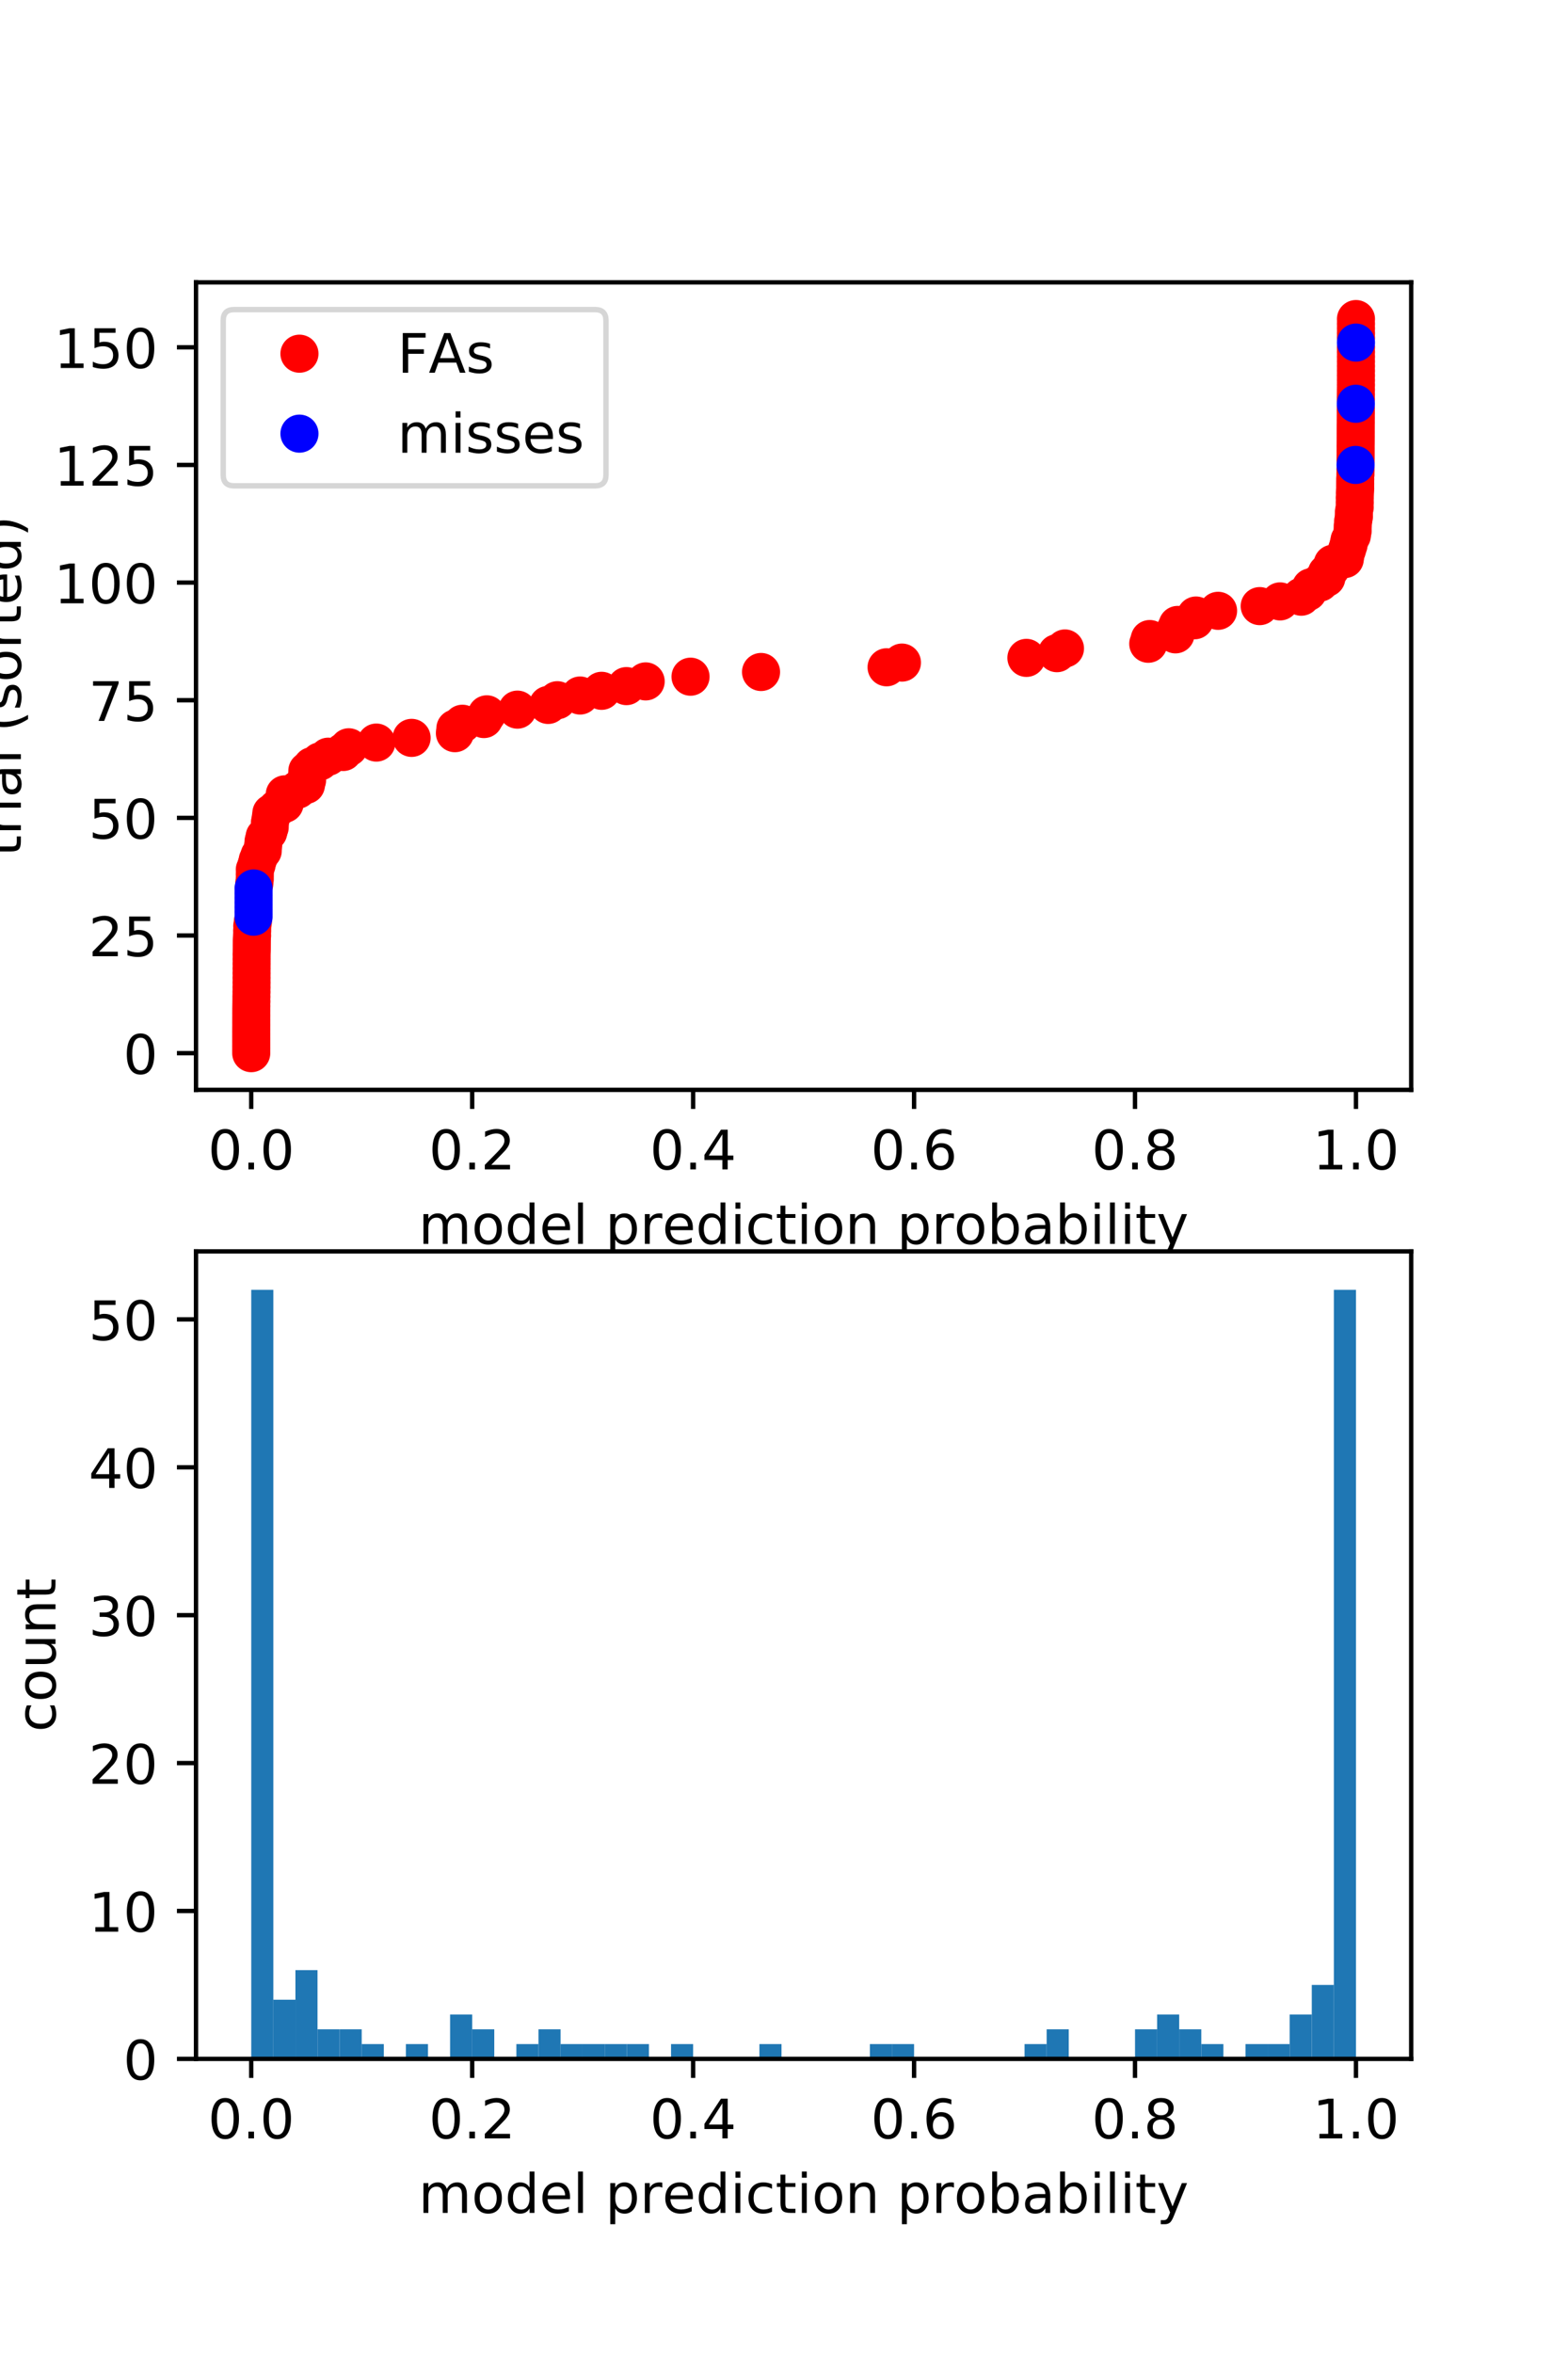 <?xml version="1.0" encoding="utf-8" standalone="no"?>
<!DOCTYPE svg PUBLIC "-//W3C//DTD SVG 1.1//EN"
  "http://www.w3.org/Graphics/SVG/1.1/DTD/svg11.dtd">
<!-- Created with matplotlib (https://matplotlib.org/) -->
<svg height="432pt" version="1.1" viewBox="0 0 288 432" width="288pt" xmlns="http://www.w3.org/2000/svg" xmlns:xlink="http://www.w3.org/1999/xlink">
 <defs>
  <style type="text/css">
*{stroke-linecap:butt;stroke-linejoin:round;}
  </style>
 </defs>
 <g id="figure_1">
  <g id="patch_1">
   <path d="M 0 432 
L 288 432 
L 288 0 
L 0 0 
z
" style="fill:#ffffff;"/>
  </g>
  <g id="axes_1">
   <g id="patch_2">
    <path d="M 36 200.095 
L 259.2 200.095 
L 259.2 51.84 
L 36 51.84 
z
" style="fill:#ffffff;"/>
   </g>
   <g id="matplotlib.axis_1">
    <g id="xtick_1">
     <g id="line2d_1">
      <defs>
       <path d="M 0 0 
L 0 3.5 
" id="m5c8d3f24f7" style="stroke:#000000;stroke-width:0.8;"/>
      </defs>
      <g>
       <use style="stroke:#000000;stroke-width:0.8;" x="46.145" xlink:href="#m5c8d3f24f7" y="200.095"/>
      </g>
     </g>
     <g id="text_1">
      <!-- 0.0 -->
      <defs>
       <path d="M 31.781 66.406 
Q 24.172 66.406 20.328 58.906 
Q 16.5 51.422 16.5 36.375 
Q 16.5 21.391 20.328 13.891 
Q 24.172 6.391 31.781 6.391 
Q 39.453 6.391 43.281 13.891 
Q 47.125 21.391 47.125 36.375 
Q 47.125 51.422 43.281 58.906 
Q 39.453 66.406 31.781 66.406 
z
M 31.781 74.219 
Q 44.047 74.219 50.516 64.516 
Q 56.984 54.828 56.984 36.375 
Q 56.984 17.969 50.516 8.266 
Q 44.047 -1.422 31.781 -1.422 
Q 19.531 -1.422 13.062 8.266 
Q 6.594 17.969 6.594 36.375 
Q 6.594 54.828 13.062 64.516 
Q 19.531 74.219 31.781 74.219 
z
" id="DejaVuSans-48"/>
       <path d="M 10.688 12.406 
L 21 12.406 
L 21 0 
L 10.688 0 
z
" id="DejaVuSans-46"/>
      </defs>
      <g transform="translate(38.194 214.693)scale(0.1 -0.1)">
       <use xlink:href="#DejaVuSans-48"/>
       <use x="63.623" xlink:href="#DejaVuSans-46"/>
       <use x="95.41" xlink:href="#DejaVuSans-48"/>
      </g>
     </g>
    </g>
    <g id="xtick_2">
     <g id="line2d_2">
      <g>
       <use style="stroke:#000000;stroke-width:0.8;" x="86.727" xlink:href="#m5c8d3f24f7" y="200.095"/>
      </g>
     </g>
     <g id="text_2">
      <!-- 0.2 -->
      <defs>
       <path d="M 19.188 8.297 
L 53.609 8.297 
L 53.609 0 
L 7.328 0 
L 7.328 8.297 
Q 12.938 14.109 22.625 23.891 
Q 32.328 33.688 34.812 36.531 
Q 39.547 41.844 41.422 45.531 
Q 43.312 49.219 43.312 52.781 
Q 43.312 58.594 39.234 62.25 
Q 35.156 65.922 28.609 65.922 
Q 23.969 65.922 18.812 64.312 
Q 13.672 62.703 7.812 59.422 
L 7.812 69.391 
Q 13.766 71.781 18.938 73 
Q 24.125 74.219 28.422 74.219 
Q 39.75 74.219 46.484 68.547 
Q 53.219 62.891 53.219 53.422 
Q 53.219 48.922 51.531 44.891 
Q 49.859 40.875 45.406 35.406 
Q 44.188 33.984 37.641 27.219 
Q 31.109 20.453 19.188 8.297 
z
" id="DejaVuSans-50"/>
      </defs>
      <g transform="translate(78.776 214.693)scale(0.1 -0.1)">
       <use xlink:href="#DejaVuSans-48"/>
       <use x="63.623" xlink:href="#DejaVuSans-46"/>
       <use x="95.41" xlink:href="#DejaVuSans-50"/>
      </g>
     </g>
    </g>
    <g id="xtick_3">
     <g id="line2d_3">
      <g>
       <use style="stroke:#000000;stroke-width:0.8;" x="127.309" xlink:href="#m5c8d3f24f7" y="200.095"/>
      </g>
     </g>
     <g id="text_3">
      <!-- 0.4 -->
      <defs>
       <path d="M 37.797 64.312 
L 12.891 25.391 
L 37.797 25.391 
z
M 35.203 72.906 
L 47.609 72.906 
L 47.609 25.391 
L 58.016 25.391 
L 58.016 17.188 
L 47.609 17.188 
L 47.609 0 
L 37.797 0 
L 37.797 17.188 
L 4.891 17.188 
L 4.891 26.703 
z
" id="DejaVuSans-52"/>
      </defs>
      <g transform="translate(119.358 214.693)scale(0.1 -0.1)">
       <use xlink:href="#DejaVuSans-48"/>
       <use x="63.623" xlink:href="#DejaVuSans-46"/>
       <use x="95.41" xlink:href="#DejaVuSans-52"/>
      </g>
     </g>
    </g>
    <g id="xtick_4">
     <g id="line2d_4">
      <g>
       <use style="stroke:#000000;stroke-width:0.8;" x="167.891" xlink:href="#m5c8d3f24f7" y="200.095"/>
      </g>
     </g>
     <g id="text_4">
      <!-- 0.6 -->
      <defs>
       <path d="M 33.016 40.375 
Q 26.375 40.375 22.484 35.828 
Q 18.609 31.297 18.609 23.391 
Q 18.609 15.531 22.484 10.953 
Q 26.375 6.391 33.016 6.391 
Q 39.656 6.391 43.531 10.953 
Q 47.406 15.531 47.406 23.391 
Q 47.406 31.297 43.531 35.828 
Q 39.656 40.375 33.016 40.375 
z
M 52.594 71.297 
L 52.594 62.312 
Q 48.875 64.062 45.094 64.984 
Q 41.312 65.922 37.594 65.922 
Q 27.828 65.922 22.672 59.328 
Q 17.531 52.734 16.797 39.406 
Q 19.672 43.656 24.016 45.922 
Q 28.375 48.188 33.594 48.188 
Q 44.578 48.188 50.953 41.516 
Q 57.328 34.859 57.328 23.391 
Q 57.328 12.156 50.688 5.359 
Q 44.047 -1.422 33.016 -1.422 
Q 20.359 -1.422 13.672 8.266 
Q 6.984 17.969 6.984 36.375 
Q 6.984 53.656 15.188 63.938 
Q 23.391 74.219 37.203 74.219 
Q 40.922 74.219 44.703 73.484 
Q 48.484 72.75 52.594 71.297 
z
" id="DejaVuSans-54"/>
      </defs>
      <g transform="translate(159.939 214.693)scale(0.1 -0.1)">
       <use xlink:href="#DejaVuSans-48"/>
       <use x="63.623" xlink:href="#DejaVuSans-46"/>
       <use x="95.41" xlink:href="#DejaVuSans-54"/>
      </g>
     </g>
    </g>
    <g id="xtick_5">
     <g id="line2d_5">
      <g>
       <use style="stroke:#000000;stroke-width:0.8;" x="208.473" xlink:href="#m5c8d3f24f7" y="200.095"/>
      </g>
     </g>
     <g id="text_5">
      <!-- 0.8 -->
      <defs>
       <path d="M 31.781 34.625 
Q 24.75 34.625 20.719 30.859 
Q 16.703 27.094 16.703 20.516 
Q 16.703 13.922 20.719 10.156 
Q 24.75 6.391 31.781 6.391 
Q 38.812 6.391 42.859 10.172 
Q 46.922 13.969 46.922 20.516 
Q 46.922 27.094 42.891 30.859 
Q 38.875 34.625 31.781 34.625 
z
M 21.922 38.812 
Q 15.578 40.375 12.031 44.719 
Q 8.5 49.078 8.5 55.328 
Q 8.5 64.062 14.719 69.141 
Q 20.953 74.219 31.781 74.219 
Q 42.672 74.219 48.875 69.141 
Q 55.078 64.062 55.078 55.328 
Q 55.078 49.078 51.531 44.719 
Q 48 40.375 41.703 38.812 
Q 48.828 37.156 52.797 32.312 
Q 56.781 27.484 56.781 20.516 
Q 56.781 9.906 50.312 4.234 
Q 43.844 -1.422 31.781 -1.422 
Q 19.734 -1.422 13.25 4.234 
Q 6.781 9.906 6.781 20.516 
Q 6.781 27.484 10.781 32.312 
Q 14.797 37.156 21.922 38.812 
z
M 18.312 54.391 
Q 18.312 48.734 21.844 45.562 
Q 25.391 42.391 31.781 42.391 
Q 38.141 42.391 41.719 45.562 
Q 45.312 48.734 45.312 54.391 
Q 45.312 60.062 41.719 63.234 
Q 38.141 66.406 31.781 66.406 
Q 25.391 66.406 21.844 63.234 
Q 18.312 60.062 18.312 54.391 
z
" id="DejaVuSans-56"/>
      </defs>
      <g transform="translate(200.521 214.693)scale(0.1 -0.1)">
       <use xlink:href="#DejaVuSans-48"/>
       <use x="63.623" xlink:href="#DejaVuSans-46"/>
       <use x="95.41" xlink:href="#DejaVuSans-56"/>
      </g>
     </g>
    </g>
    <g id="xtick_6">
     <g id="line2d_6">
      <g>
       <use style="stroke:#000000;stroke-width:0.8;" x="249.055" xlink:href="#m5c8d3f24f7" y="200.095"/>
      </g>
     </g>
     <g id="text_6">
      <!-- 1.0 -->
      <defs>
       <path d="M 12.406 8.297 
L 28.516 8.297 
L 28.516 63.922 
L 10.984 60.406 
L 10.984 69.391 
L 28.422 72.906 
L 38.281 72.906 
L 38.281 8.297 
L 54.391 8.297 
L 54.391 0 
L 12.406 0 
z
" id="DejaVuSans-49"/>
      </defs>
      <g transform="translate(241.103 214.693)scale(0.1 -0.1)">
       <use xlink:href="#DejaVuSans-49"/>
       <use x="63.623" xlink:href="#DejaVuSans-46"/>
       <use x="95.41" xlink:href="#DejaVuSans-48"/>
      </g>
     </g>
    </g>
    <g id="text_7">
     <!-- model prediction probability -->
     <defs>
      <path d="M 52 44.188 
Q 55.375 50.25 60.062 53.125 
Q 64.75 56 71.094 56 
Q 79.641 56 84.281 50.016 
Q 88.922 44.047 88.922 33.016 
L 88.922 0 
L 79.891 0 
L 79.891 32.719 
Q 79.891 40.578 77.094 44.375 
Q 74.312 48.188 68.609 48.188 
Q 61.625 48.188 57.562 43.547 
Q 53.516 38.922 53.516 30.906 
L 53.516 0 
L 44.484 0 
L 44.484 32.719 
Q 44.484 40.625 41.703 44.406 
Q 38.922 48.188 33.109 48.188 
Q 26.219 48.188 22.156 43.531 
Q 18.109 38.875 18.109 30.906 
L 18.109 0 
L 9.078 0 
L 9.078 54.688 
L 18.109 54.688 
L 18.109 46.188 
Q 21.188 51.219 25.484 53.609 
Q 29.781 56 35.688 56 
Q 41.656 56 45.828 52.969 
Q 50 49.953 52 44.188 
z
" id="DejaVuSans-109"/>
      <path d="M 30.609 48.391 
Q 23.391 48.391 19.188 42.75 
Q 14.984 37.109 14.984 27.297 
Q 14.984 17.484 19.156 11.844 
Q 23.344 6.203 30.609 6.203 
Q 37.797 6.203 41.984 11.859 
Q 46.188 17.531 46.188 27.297 
Q 46.188 37.016 41.984 42.703 
Q 37.797 48.391 30.609 48.391 
z
M 30.609 56 
Q 42.328 56 49.016 48.375 
Q 55.719 40.766 55.719 27.297 
Q 55.719 13.875 49.016 6.219 
Q 42.328 -1.422 30.609 -1.422 
Q 18.844 -1.422 12.172 6.219 
Q 5.516 13.875 5.516 27.297 
Q 5.516 40.766 12.172 48.375 
Q 18.844 56 30.609 56 
z
" id="DejaVuSans-111"/>
      <path d="M 45.406 46.391 
L 45.406 75.984 
L 54.391 75.984 
L 54.391 0 
L 45.406 0 
L 45.406 8.203 
Q 42.578 3.328 38.25 0.953 
Q 33.938 -1.422 27.875 -1.422 
Q 17.969 -1.422 11.734 6.484 
Q 5.516 14.406 5.516 27.297 
Q 5.516 40.188 11.734 48.094 
Q 17.969 56 27.875 56 
Q 33.938 56 38.25 53.625 
Q 42.578 51.266 45.406 46.391 
z
M 14.797 27.297 
Q 14.797 17.391 18.875 11.75 
Q 22.953 6.109 30.078 6.109 
Q 37.203 6.109 41.297 11.75 
Q 45.406 17.391 45.406 27.297 
Q 45.406 37.203 41.297 42.844 
Q 37.203 48.484 30.078 48.484 
Q 22.953 48.484 18.875 42.844 
Q 14.797 37.203 14.797 27.297 
z
" id="DejaVuSans-100"/>
      <path d="M 56.203 29.594 
L 56.203 25.203 
L 14.891 25.203 
Q 15.484 15.922 20.484 11.062 
Q 25.484 6.203 34.422 6.203 
Q 39.594 6.203 44.453 7.469 
Q 49.312 8.734 54.109 11.281 
L 54.109 2.781 
Q 49.266 0.734 44.188 -0.344 
Q 39.109 -1.422 33.891 -1.422 
Q 20.797 -1.422 13.156 6.188 
Q 5.516 13.812 5.516 26.812 
Q 5.516 40.234 12.766 48.109 
Q 20.016 56 32.328 56 
Q 43.359 56 49.781 48.891 
Q 56.203 41.797 56.203 29.594 
z
M 47.219 32.234 
Q 47.125 39.594 43.094 43.984 
Q 39.062 48.391 32.422 48.391 
Q 24.906 48.391 20.391 44.141 
Q 15.875 39.891 15.188 32.172 
z
" id="DejaVuSans-101"/>
      <path d="M 9.422 75.984 
L 18.406 75.984 
L 18.406 0 
L 9.422 0 
z
" id="DejaVuSans-108"/>
      <path id="DejaVuSans-32"/>
      <path d="M 18.109 8.203 
L 18.109 -20.797 
L 9.078 -20.797 
L 9.078 54.688 
L 18.109 54.688 
L 18.109 46.391 
Q 20.953 51.266 25.266 53.625 
Q 29.594 56 35.594 56 
Q 45.562 56 51.781 48.094 
Q 58.016 40.188 58.016 27.297 
Q 58.016 14.406 51.781 6.484 
Q 45.562 -1.422 35.594 -1.422 
Q 29.594 -1.422 25.266 0.953 
Q 20.953 3.328 18.109 8.203 
z
M 48.688 27.297 
Q 48.688 37.203 44.609 42.844 
Q 40.531 48.484 33.406 48.484 
Q 26.266 48.484 22.188 42.844 
Q 18.109 37.203 18.109 27.297 
Q 18.109 17.391 22.188 11.75 
Q 26.266 6.109 33.406 6.109 
Q 40.531 6.109 44.609 11.75 
Q 48.688 17.391 48.688 27.297 
z
" id="DejaVuSans-112"/>
      <path d="M 41.109 46.297 
Q 39.594 47.172 37.812 47.578 
Q 36.031 48 33.891 48 
Q 26.266 48 22.188 43.047 
Q 18.109 38.094 18.109 28.812 
L 18.109 0 
L 9.078 0 
L 9.078 54.688 
L 18.109 54.688 
L 18.109 46.188 
Q 20.953 51.172 25.484 53.578 
Q 30.031 56 36.531 56 
Q 37.453 56 38.578 55.875 
Q 39.703 55.766 41.062 55.516 
z
" id="DejaVuSans-114"/>
      <path d="M 9.422 54.688 
L 18.406 54.688 
L 18.406 0 
L 9.422 0 
z
M 9.422 75.984 
L 18.406 75.984 
L 18.406 64.594 
L 9.422 64.594 
z
" id="DejaVuSans-105"/>
      <path d="M 48.781 52.594 
L 48.781 44.188 
Q 44.969 46.297 41.141 47.344 
Q 37.312 48.391 33.406 48.391 
Q 24.656 48.391 19.812 42.844 
Q 14.984 37.312 14.984 27.297 
Q 14.984 17.281 19.812 11.734 
Q 24.656 6.203 33.406 6.203 
Q 37.312 6.203 41.141 7.25 
Q 44.969 8.297 48.781 10.406 
L 48.781 2.094 
Q 45.016 0.344 40.984 -0.531 
Q 36.969 -1.422 32.422 -1.422 
Q 20.062 -1.422 12.781 6.344 
Q 5.516 14.109 5.516 27.297 
Q 5.516 40.672 12.859 48.328 
Q 20.219 56 33.016 56 
Q 37.156 56 41.109 55.141 
Q 45.062 54.297 48.781 52.594 
z
" id="DejaVuSans-99"/>
      <path d="M 18.312 70.219 
L 18.312 54.688 
L 36.812 54.688 
L 36.812 47.703 
L 18.312 47.703 
L 18.312 18.016 
Q 18.312 11.328 20.141 9.422 
Q 21.969 7.516 27.594 7.516 
L 36.812 7.516 
L 36.812 0 
L 27.594 0 
Q 17.188 0 13.234 3.875 
Q 9.281 7.766 9.281 18.016 
L 9.281 47.703 
L 2.688 47.703 
L 2.688 54.688 
L 9.281 54.688 
L 9.281 70.219 
z
" id="DejaVuSans-116"/>
      <path d="M 54.891 33.016 
L 54.891 0 
L 45.906 0 
L 45.906 32.719 
Q 45.906 40.484 42.875 44.328 
Q 39.844 48.188 33.797 48.188 
Q 26.516 48.188 22.312 43.547 
Q 18.109 38.922 18.109 30.906 
L 18.109 0 
L 9.078 0 
L 9.078 54.688 
L 18.109 54.688 
L 18.109 46.188 
Q 21.344 51.125 25.703 53.562 
Q 30.078 56 35.797 56 
Q 45.219 56 50.047 50.172 
Q 54.891 44.344 54.891 33.016 
z
" id="DejaVuSans-110"/>
      <path d="M 48.688 27.297 
Q 48.688 37.203 44.609 42.844 
Q 40.531 48.484 33.406 48.484 
Q 26.266 48.484 22.188 42.844 
Q 18.109 37.203 18.109 27.297 
Q 18.109 17.391 22.188 11.75 
Q 26.266 6.109 33.406 6.109 
Q 40.531 6.109 44.609 11.75 
Q 48.688 17.391 48.688 27.297 
z
M 18.109 46.391 
Q 20.953 51.266 25.266 53.625 
Q 29.594 56 35.594 56 
Q 45.562 56 51.781 48.094 
Q 58.016 40.188 58.016 27.297 
Q 58.016 14.406 51.781 6.484 
Q 45.562 -1.422 35.594 -1.422 
Q 29.594 -1.422 25.266 0.953 
Q 20.953 3.328 18.109 8.203 
L 18.109 0 
L 9.078 0 
L 9.078 75.984 
L 18.109 75.984 
z
" id="DejaVuSans-98"/>
      <path d="M 34.281 27.484 
Q 23.391 27.484 19.188 25 
Q 14.984 22.516 14.984 16.5 
Q 14.984 11.719 18.141 8.906 
Q 21.297 6.109 26.703 6.109 
Q 34.188 6.109 38.703 11.406 
Q 43.219 16.703 43.219 25.484 
L 43.219 27.484 
z
M 52.203 31.203 
L 52.203 0 
L 43.219 0 
L 43.219 8.297 
Q 40.141 3.328 35.547 0.953 
Q 30.953 -1.422 24.312 -1.422 
Q 15.922 -1.422 10.953 3.297 
Q 6 8.016 6 15.922 
Q 6 25.141 12.172 29.828 
Q 18.359 34.516 30.609 34.516 
L 43.219 34.516 
L 43.219 35.406 
Q 43.219 41.609 39.141 45 
Q 35.062 48.391 27.688 48.391 
Q 23 48.391 18.547 47.266 
Q 14.109 46.141 10.016 43.891 
L 10.016 52.203 
Q 14.938 54.109 19.578 55.047 
Q 24.219 56 28.609 56 
Q 40.484 56 46.344 49.844 
Q 52.203 43.703 52.203 31.203 
z
" id="DejaVuSans-97"/>
      <path d="M 32.172 -5.078 
Q 28.375 -14.844 24.75 -17.812 
Q 21.141 -20.797 15.094 -20.797 
L 7.906 -20.797 
L 7.906 -13.281 
L 13.188 -13.281 
Q 16.891 -13.281 18.938 -11.516 
Q 21 -9.766 23.484 -3.219 
L 25.094 0.875 
L 2.984 54.688 
L 12.5 54.688 
L 29.594 11.922 
L 46.688 54.688 
L 56.203 54.688 
z
" id="DejaVuSans-121"/>
     </defs>
     <g transform="translate(76.871 228.371)scale(0.1 -0.1)">
      <use xlink:href="#DejaVuSans-109"/>
      <use x="97.412" xlink:href="#DejaVuSans-111"/>
      <use x="158.594" xlink:href="#DejaVuSans-100"/>
      <use x="222.07" xlink:href="#DejaVuSans-101"/>
      <use x="283.594" xlink:href="#DejaVuSans-108"/>
      <use x="311.377" xlink:href="#DejaVuSans-32"/>
      <use x="343.164" xlink:href="#DejaVuSans-112"/>
      <use x="406.641" xlink:href="#DejaVuSans-114"/>
      <use x="447.723" xlink:href="#DejaVuSans-101"/>
      <use x="509.246" xlink:href="#DejaVuSans-100"/>
      <use x="572.723" xlink:href="#DejaVuSans-105"/>
      <use x="600.506" xlink:href="#DejaVuSans-99"/>
      <use x="655.486" xlink:href="#DejaVuSans-116"/>
      <use x="694.695" xlink:href="#DejaVuSans-105"/>
      <use x="722.479" xlink:href="#DejaVuSans-111"/>
      <use x="783.66" xlink:href="#DejaVuSans-110"/>
      <use x="847.039" xlink:href="#DejaVuSans-32"/>
      <use x="878.826" xlink:href="#DejaVuSans-112"/>
      <use x="942.303" xlink:href="#DejaVuSans-114"/>
      <use x="983.385" xlink:href="#DejaVuSans-111"/>
      <use x="1044.566" xlink:href="#DejaVuSans-98"/>
      <use x="1108.043" xlink:href="#DejaVuSans-97"/>
      <use x="1169.322" xlink:href="#DejaVuSans-98"/>
      <use x="1232.799" xlink:href="#DejaVuSans-105"/>
      <use x="1260.582" xlink:href="#DejaVuSans-108"/>
      <use x="1288.365" xlink:href="#DejaVuSans-105"/>
      <use x="1316.148" xlink:href="#DejaVuSans-116"/>
      <use x="1355.357" xlink:href="#DejaVuSans-121"/>
     </g>
    </g>
   </g>
   <g id="matplotlib.axis_2">
    <g id="ytick_1">
     <g id="line2d_7">
      <defs>
       <path d="M 0 0 
L -3.5 0 
" id="md45f76d032" style="stroke:#000000;stroke-width:0.8;"/>
      </defs>
      <g>
       <use style="stroke:#000000;stroke-width:0.8;" x="36" xlink:href="#md45f76d032" y="193.356"/>
      </g>
     </g>
     <g id="text_8">
      <!-- 0 -->
      <g transform="translate(22.637 197.155)scale(0.1 -0.1)">
       <use xlink:href="#DejaVuSans-48"/>
      </g>
     </g>
    </g>
    <g id="ytick_2">
     <g id="line2d_8">
      <g>
       <use style="stroke:#000000;stroke-width:0.8;" x="36" xlink:href="#md45f76d032" y="171.757"/>
      </g>
     </g>
     <g id="text_9">
      <!-- 25 -->
      <defs>
       <path d="M 10.797 72.906 
L 49.516 72.906 
L 49.516 64.594 
L 19.828 64.594 
L 19.828 46.734 
Q 21.969 47.469 24.109 47.828 
Q 26.266 48.188 28.422 48.188 
Q 40.625 48.188 47.75 41.5 
Q 54.891 34.812 54.891 23.391 
Q 54.891 11.625 47.562 5.094 
Q 40.234 -1.422 26.906 -1.422 
Q 22.312 -1.422 17.547 -0.641 
Q 12.797 0.141 7.719 1.703 
L 7.719 11.625 
Q 12.109 9.234 16.797 8.062 
Q 21.484 6.891 26.703 6.891 
Q 35.156 6.891 40.078 11.328 
Q 45.016 15.766 45.016 23.391 
Q 45.016 31 40.078 35.438 
Q 35.156 39.891 26.703 39.891 
Q 22.75 39.891 18.812 39.016 
Q 14.891 38.141 10.797 36.281 
z
" id="DejaVuSans-53"/>
      </defs>
      <g transform="translate(16.275 175.556)scale(0.1 -0.1)">
       <use xlink:href="#DejaVuSans-50"/>
       <use x="63.623" xlink:href="#DejaVuSans-53"/>
      </g>
     </g>
    </g>
    <g id="ytick_3">
     <g id="line2d_9">
      <g>
       <use style="stroke:#000000;stroke-width:0.8;" x="36" xlink:href="#md45f76d032" y="150.158"/>
      </g>
     </g>
     <g id="text_10">
      <!-- 50 -->
      <g transform="translate(16.275 153.957)scale(0.1 -0.1)">
       <use xlink:href="#DejaVuSans-53"/>
       <use x="63.623" xlink:href="#DejaVuSans-48"/>
      </g>
     </g>
    </g>
    <g id="ytick_4">
     <g id="line2d_10">
      <g>
       <use style="stroke:#000000;stroke-width:0.8;" x="36" xlink:href="#md45f76d032" y="128.559"/>
      </g>
     </g>
     <g id="text_11">
      <!-- 75 -->
      <defs>
       <path d="M 8.203 72.906 
L 55.078 72.906 
L 55.078 68.703 
L 28.609 0 
L 18.312 0 
L 43.219 64.594 
L 8.203 64.594 
z
" id="DejaVuSans-55"/>
      </defs>
      <g transform="translate(16.275 132.358)scale(0.1 -0.1)">
       <use xlink:href="#DejaVuSans-55"/>
       <use x="63.623" xlink:href="#DejaVuSans-53"/>
      </g>
     </g>
    </g>
    <g id="ytick_5">
     <g id="line2d_11">
      <g>
       <use style="stroke:#000000;stroke-width:0.8;" x="36" xlink:href="#md45f76d032" y="106.96"/>
      </g>
     </g>
     <g id="text_12">
      <!-- 100 -->
      <g transform="translate(9.912 110.759)scale(0.1 -0.1)">
       <use xlink:href="#DejaVuSans-49"/>
       <use x="63.623" xlink:href="#DejaVuSans-48"/>
       <use x="127.246" xlink:href="#DejaVuSans-48"/>
      </g>
     </g>
    </g>
    <g id="ytick_6">
     <g id="line2d_12">
      <g>
       <use style="stroke:#000000;stroke-width:0.8;" x="36" xlink:href="#md45f76d032" y="85.361"/>
      </g>
     </g>
     <g id="text_13">
      <!-- 125 -->
      <g transform="translate(9.912 89.161)scale(0.1 -0.1)">
       <use xlink:href="#DejaVuSans-49"/>
       <use x="63.623" xlink:href="#DejaVuSans-50"/>
       <use x="127.246" xlink:href="#DejaVuSans-53"/>
      </g>
     </g>
    </g>
    <g id="ytick_7">
     <g id="line2d_13">
      <g>
       <use style="stroke:#000000;stroke-width:0.8;" x="36" xlink:href="#md45f76d032" y="63.763"/>
      </g>
     </g>
     <g id="text_14">
      <!-- 150 -->
      <g transform="translate(9.912 67.562)scale(0.1 -0.1)">
       <use xlink:href="#DejaVuSans-49"/>
       <use x="63.623" xlink:href="#DejaVuSans-53"/>
       <use x="127.246" xlink:href="#DejaVuSans-48"/>
      </g>
     </g>
    </g>
    <g id="text_15">
     <!-- trial (sorted) -->
     <defs>
      <path d="M 31 75.875 
Q 24.469 64.656 21.281 53.656 
Q 18.109 42.672 18.109 31.391 
Q 18.109 20.125 21.312 9.062 
Q 24.516 -2 31 -13.188 
L 23.188 -13.188 
Q 15.875 -1.703 12.234 9.375 
Q 8.594 20.453 8.594 31.391 
Q 8.594 42.281 12.203 53.312 
Q 15.828 64.359 23.188 75.875 
z
" id="DejaVuSans-40"/>
      <path d="M 44.281 53.078 
L 44.281 44.578 
Q 40.484 46.531 36.375 47.5 
Q 32.281 48.484 27.875 48.484 
Q 21.188 48.484 17.844 46.438 
Q 14.5 44.391 14.5 40.281 
Q 14.5 37.156 16.891 35.375 
Q 19.281 33.594 26.516 31.984 
L 29.594 31.297 
Q 39.156 29.25 43.188 25.516 
Q 47.219 21.781 47.219 15.094 
Q 47.219 7.469 41.188 3.016 
Q 35.156 -1.422 24.609 -1.422 
Q 20.219 -1.422 15.453 -0.562 
Q 10.688 0.297 5.422 2 
L 5.422 11.281 
Q 10.406 8.688 15.234 7.391 
Q 20.062 6.109 24.812 6.109 
Q 31.156 6.109 34.562 8.281 
Q 37.984 10.453 37.984 14.406 
Q 37.984 18.062 35.516 20.016 
Q 33.062 21.969 24.703 23.781 
L 21.578 24.516 
Q 13.234 26.266 9.516 29.906 
Q 5.812 33.547 5.812 39.891 
Q 5.812 47.609 11.281 51.797 
Q 16.75 56 26.812 56 
Q 31.781 56 36.172 55.266 
Q 40.578 54.547 44.281 53.078 
z
" id="DejaVuSans-115"/>
      <path d="M 8.016 75.875 
L 15.828 75.875 
Q 23.141 64.359 26.781 53.312 
Q 30.422 42.281 30.422 31.391 
Q 30.422 20.453 26.781 9.375 
Q 23.141 -1.703 15.828 -13.188 
L 8.016 -13.188 
Q 14.5 -2 17.703 9.062 
Q 20.906 20.125 20.906 31.391 
Q 20.906 42.672 17.703 53.656 
Q 14.5 64.656 8.016 75.875 
z
" id="DejaVuSans-41"/>
     </defs>
     <g transform="translate(3.833 157.246)rotate(-90)scale(0.1 -0.1)">
      <use xlink:href="#DejaVuSans-116"/>
      <use x="39.209" xlink:href="#DejaVuSans-114"/>
      <use x="80.322" xlink:href="#DejaVuSans-105"/>
      <use x="108.105" xlink:href="#DejaVuSans-97"/>
      <use x="169.385" xlink:href="#DejaVuSans-108"/>
      <use x="197.168" xlink:href="#DejaVuSans-32"/>
      <use x="228.955" xlink:href="#DejaVuSans-40"/>
      <use x="267.969" xlink:href="#DejaVuSans-115"/>
      <use x="320.068" xlink:href="#DejaVuSans-111"/>
      <use x="381.25" xlink:href="#DejaVuSans-114"/>
      <use x="422.363" xlink:href="#DejaVuSans-116"/>
      <use x="461.572" xlink:href="#DejaVuSans-101"/>
      <use x="523.096" xlink:href="#DejaVuSans-100"/>
      <use x="586.572" xlink:href="#DejaVuSans-41"/>
     </g>
    </g>
   </g>
   <g id="line2d_14">
    <defs>
     <path d="M 0 3 
C 0.796 3 1.559 2.684 2.121 2.121 
C 2.684 1.559 3 0.796 3 0 
C 3 -0.796 2.684 -1.559 2.121 -2.121 
C 1.559 -2.684 0.796 -3 0 -3 
C -0.796 -3 -1.559 -2.684 -2.121 -2.121 
C -2.684 -1.559 -3 -0.796 -3 0 
C -3 0.796 -2.684 1.559 -2.121 2.121 
C -1.559 2.684 -0.796 3 0 3 
z
" id="mb9bf1102ce" style="stroke:#ff0000;"/>
    </defs>
    <g clip-path="url(#p8bd256d1fb)">
     <use style="fill:#ff0000;stroke:#ff0000;" x="46.145" xlink:href="#mb9bf1102ce" y="193.356"/>
     <use style="fill:#ff0000;stroke:#ff0000;" x="46.145" xlink:href="#mb9bf1102ce" y="192.492"/>
     <use style="fill:#ff0000;stroke:#ff0000;" x="46.146" xlink:href="#mb9bf1102ce" y="191.628"/>
     <use style="fill:#ff0000;stroke:#ff0000;" x="46.146" xlink:href="#mb9bf1102ce" y="190.764"/>
     <use style="fill:#ff0000;stroke:#ff0000;" x="46.147" xlink:href="#mb9bf1102ce" y="189.9"/>
     <use style="fill:#ff0000;stroke:#ff0000;" x="46.147" xlink:href="#mb9bf1102ce" y="189.036"/>
     <use style="fill:#ff0000;stroke:#ff0000;" x="46.152" xlink:href="#mb9bf1102ce" y="188.172"/>
     <use style="fill:#ff0000;stroke:#ff0000;" x="46.152" xlink:href="#mb9bf1102ce" y="187.308"/>
     <use style="fill:#ff0000;stroke:#ff0000;" x="46.155" xlink:href="#mb9bf1102ce" y="186.444"/>
     <use style="fill:#ff0000;stroke:#ff0000;" x="46.156" xlink:href="#mb9bf1102ce" y="185.58"/>
     <use style="fill:#ff0000;stroke:#ff0000;" x="46.164" xlink:href="#mb9bf1102ce" y="184.716"/>
     <use style="fill:#ff0000;stroke:#ff0000;" x="46.177" xlink:href="#mb9bf1102ce" y="183.852"/>
     <use style="fill:#ff0000;stroke:#ff0000;" x="46.18" xlink:href="#mb9bf1102ce" y="182.988"/>
     <use style="fill:#ff0000;stroke:#ff0000;" x="46.192" xlink:href="#mb9bf1102ce" y="182.124"/>
     <use style="fill:#ff0000;stroke:#ff0000;" x="46.198" xlink:href="#mb9bf1102ce" y="181.26"/>
     <use style="fill:#ff0000;stroke:#ff0000;" x="46.203" xlink:href="#mb9bf1102ce" y="180.396"/>
     <use style="fill:#ff0000;stroke:#ff0000;" x="46.204" xlink:href="#mb9bf1102ce" y="179.532"/>
     <use style="fill:#ff0000;stroke:#ff0000;" x="46.206" xlink:href="#mb9bf1102ce" y="178.668"/>
     <use style="fill:#ff0000;stroke:#ff0000;" x="46.208" xlink:href="#mb9bf1102ce" y="177.805"/>
     <use style="fill:#ff0000;stroke:#ff0000;" x="46.213" xlink:href="#mb9bf1102ce" y="176.941"/>
     <use style="fill:#ff0000;stroke:#ff0000;" x="46.216" xlink:href="#mb9bf1102ce" y="176.077"/>
     <use style="fill:#ff0000;stroke:#ff0000;" x="46.218" xlink:href="#mb9bf1102ce" y="175.213"/>
     <use style="fill:#ff0000;stroke:#ff0000;" x="46.244" xlink:href="#mb9bf1102ce" y="174.349"/>
     <use style="fill:#ff0000;stroke:#ff0000;" x="46.249" xlink:href="#mb9bf1102ce" y="173.485"/>
     <use style="fill:#ff0000;stroke:#ff0000;" x="46.255" xlink:href="#mb9bf1102ce" y="172.621"/>
     <use style="fill:#ff0000;stroke:#ff0000;" x="46.3" xlink:href="#mb9bf1102ce" y="171.757"/>
     <use style="fill:#ff0000;stroke:#ff0000;" x="46.313" xlink:href="#mb9bf1102ce" y="170.893"/>
     <use style="fill:#ff0000;stroke:#ff0000;" x="46.334" xlink:href="#mb9bf1102ce" y="170.029"/>
     <use style="fill:#ff0000;stroke:#ff0000;" x="46.454" xlink:href="#mb9bf1102ce" y="169.165"/>
     <use style="fill:#ff0000;stroke:#ff0000;" x="46.7" xlink:href="#mb9bf1102ce" y="162.253"/>
     <use style="fill:#ff0000;stroke:#ff0000;" x="46.793" xlink:href="#mb9bf1102ce" y="161.389"/>
     <use style="fill:#ff0000;stroke:#ff0000;" x="46.802" xlink:href="#mb9bf1102ce" y="160.525"/>
     <use style="fill:#ff0000;stroke:#ff0000;" x="46.804" xlink:href="#mb9bf1102ce" y="159.661"/>
     <use style="fill:#ff0000;stroke:#ff0000;" x="47.115" xlink:href="#mb9bf1102ce" y="158.798"/>
     <use style="fill:#ff0000;stroke:#ff0000;" x="47.335" xlink:href="#mb9bf1102ce" y="157.934"/>
     <use style="fill:#ff0000;stroke:#ff0000;" x="47.671" xlink:href="#mb9bf1102ce" y="157.07"/>
     <use style="fill:#ff0000;stroke:#ff0000;" x="48.258" xlink:href="#mb9bf1102ce" y="156.206"/>
     <use style="fill:#ff0000;stroke:#ff0000;" x="48.318" xlink:href="#mb9bf1102ce" y="155.342"/>
     <use style="fill:#ff0000;stroke:#ff0000;" x="48.407" xlink:href="#mb9bf1102ce" y="154.478"/>
     <use style="fill:#ff0000;stroke:#ff0000;" x="48.605" xlink:href="#mb9bf1102ce" y="153.614"/>
     <use style="fill:#ff0000;stroke:#ff0000;" x="49.278" xlink:href="#mb9bf1102ce" y="152.75"/>
     <use style="fill:#ff0000;stroke:#ff0000;" x="49.534" xlink:href="#mb9bf1102ce" y="151.886"/>
     <use style="fill:#ff0000;stroke:#ff0000;" x="49.58" xlink:href="#mb9bf1102ce" y="151.022"/>
     <use style="fill:#ff0000;stroke:#ff0000;" x="49.732" xlink:href="#mb9bf1102ce" y="150.158"/>
     <use style="fill:#ff0000;stroke:#ff0000;" x="49.846" xlink:href="#mb9bf1102ce" y="149.294"/>
     <use style="fill:#ff0000;stroke:#ff0000;" x="50.865" xlink:href="#mb9bf1102ce" y="148.43"/>
     <use style="fill:#ff0000;stroke:#ff0000;" x="52.265" xlink:href="#mb9bf1102ce" y="147.566"/>
     <use style="fill:#ff0000;stroke:#ff0000;" x="52.266" xlink:href="#mb9bf1102ce" y="146.702"/>
     <use style="fill:#ff0000;stroke:#ff0000;" x="52.305" xlink:href="#mb9bf1102ce" y="145.838"/>
     <use style="fill:#ff0000;stroke:#ff0000;" x="54.693" xlink:href="#mb9bf1102ce" y="144.974"/>
     <use style="fill:#ff0000;stroke:#ff0000;" x="56.195" xlink:href="#mb9bf1102ce" y="144.11"/>
     <use style="fill:#ff0000;stroke:#ff0000;" x="56.398" xlink:href="#mb9bf1102ce" y="143.246"/>
     <use style="fill:#ff0000;stroke:#ff0000;" x="56.403" xlink:href="#mb9bf1102ce" y="142.382"/>
     <use style="fill:#ff0000;stroke:#ff0000;" x="56.454" xlink:href="#mb9bf1102ce" y="141.518"/>
     <use style="fill:#ff0000;stroke:#ff0000;" x="57.315" xlink:href="#mb9bf1102ce" y="140.654"/>
     <use style="fill:#ff0000;stroke:#ff0000;" x="58.772" xlink:href="#mb9bf1102ce" y="139.791"/>
     <use style="fill:#ff0000;stroke:#ff0000;" x="60.284" xlink:href="#mb9bf1102ce" y="138.927"/>
     <use style="fill:#ff0000;stroke:#ff0000;" x="63.038" xlink:href="#mb9bf1102ce" y="138.063"/>
     <use style="fill:#ff0000;stroke:#ff0000;" x="64.061" xlink:href="#mb9bf1102ce" y="137.199"/>
     <use style="fill:#ff0000;stroke:#ff0000;" x="69.126" xlink:href="#mb9bf1102ce" y="136.335"/>
     <use style="fill:#ff0000;stroke:#ff0000;" x="75.601" xlink:href="#mb9bf1102ce" y="135.471"/>
     <use style="fill:#ff0000;stroke:#ff0000;" x="83.556" xlink:href="#mb9bf1102ce" y="134.607"/>
     <use style="fill:#ff0000;stroke:#ff0000;" x="83.643" xlink:href="#mb9bf1102ce" y="133.743"/>
     <use style="fill:#ff0000;stroke:#ff0000;" x="84.934" xlink:href="#mb9bf1102ce" y="132.879"/>
     <use style="fill:#ff0000;stroke:#ff0000;" x="88.876" xlink:href="#mb9bf1102ce" y="132.015"/>
     <use style="fill:#ff0000;stroke:#ff0000;" x="89.417" xlink:href="#mb9bf1102ce" y="131.151"/>
     <use style="fill:#ff0000;stroke:#ff0000;" x="95.035" xlink:href="#mb9bf1102ce" y="130.287"/>
     <use style="fill:#ff0000;stroke:#ff0000;" x="100.675" xlink:href="#mb9bf1102ce" y="129.423"/>
     <use style="fill:#ff0000;stroke:#ff0000;" x="102.37" xlink:href="#mb9bf1102ce" y="128.559"/>
     <use style="fill:#ff0000;stroke:#ff0000;" x="106.544" xlink:href="#mb9bf1102ce" y="127.695"/>
     <use style="fill:#ff0000;stroke:#ff0000;" x="110.495" xlink:href="#mb9bf1102ce" y="126.831"/>
     <use style="fill:#ff0000;stroke:#ff0000;" x="115.059" xlink:href="#mb9bf1102ce" y="125.967"/>
     <use style="fill:#ff0000;stroke:#ff0000;" x="118.591" xlink:href="#mb9bf1102ce" y="125.103"/>
     <use style="fill:#ff0000;stroke:#ff0000;" x="126.832" xlink:href="#mb9bf1102ce" y="124.239"/>
     <use style="fill:#ff0000;stroke:#ff0000;" x="139.784" xlink:href="#mb9bf1102ce" y="123.375"/>
     <use style="fill:#ff0000;stroke:#ff0000;" x="162.843" xlink:href="#mb9bf1102ce" y="122.511"/>
     <use style="fill:#ff0000;stroke:#ff0000;" x="165.662" xlink:href="#mb9bf1102ce" y="121.648"/>
     <use style="fill:#ff0000;stroke:#ff0000;" x="188.525" xlink:href="#mb9bf1102ce" y="120.784"/>
     <use style="fill:#ff0000;stroke:#ff0000;" x="194.129" xlink:href="#mb9bf1102ce" y="119.92"/>
     <use style="fill:#ff0000;stroke:#ff0000;" x="195.606" xlink:href="#mb9bf1102ce" y="119.056"/>
     <use style="fill:#ff0000;stroke:#ff0000;" x="210.905" xlink:href="#mb9bf1102ce" y="118.192"/>
     <use style="fill:#ff0000;stroke:#ff0000;" x="211.174" xlink:href="#mb9bf1102ce" y="117.328"/>
     <use style="fill:#ff0000;stroke:#ff0000;" x="215.907" xlink:href="#mb9bf1102ce" y="116.464"/>
     <use style="fill:#ff0000;stroke:#ff0000;" x="215.918" xlink:href="#mb9bf1102ce" y="115.6"/>
     <use style="fill:#ff0000;stroke:#ff0000;" x="216.307" xlink:href="#mb9bf1102ce" y="114.736"/>
     <use style="fill:#ff0000;stroke:#ff0000;" x="219.425" xlink:href="#mb9bf1102ce" y="113.872"/>
     <use style="fill:#ff0000;stroke:#ff0000;" x="219.669" xlink:href="#mb9bf1102ce" y="113.008"/>
     <use style="fill:#ff0000;stroke:#ff0000;" x="223.728" xlink:href="#mb9bf1102ce" y="112.144"/>
     <use style="fill:#ff0000;stroke:#ff0000;" x="231.376" xlink:href="#mb9bf1102ce" y="111.28"/>
     <use style="fill:#ff0000;stroke:#ff0000;" x="235.115" xlink:href="#mb9bf1102ce" y="110.416"/>
     <use style="fill:#ff0000;stroke:#ff0000;" x="239.009" xlink:href="#mb9bf1102ce" y="109.552"/>
     <use style="fill:#ff0000;stroke:#ff0000;" x="240.204" xlink:href="#mb9bf1102ce" y="108.688"/>
     <use style="fill:#ff0000;stroke:#ff0000;" x="240.777" xlink:href="#mb9bf1102ce" y="107.824"/>
     <use style="fill:#ff0000;stroke:#ff0000;" x="242.438" xlink:href="#mb9bf1102ce" y="106.96"/>
     <use style="fill:#ff0000;stroke:#ff0000;" x="243.617" xlink:href="#mb9bf1102ce" y="106.096"/>
     <use style="fill:#ff0000;stroke:#ff0000;" x="243.688" xlink:href="#mb9bf1102ce" y="105.232"/>
     <use style="fill:#ff0000;stroke:#ff0000;" x="244.428" xlink:href="#mb9bf1102ce" y="104.368"/>
     <use style="fill:#ff0000;stroke:#ff0000;" x="244.787" xlink:href="#mb9bf1102ce" y="103.504"/>
     <use style="fill:#ff0000;stroke:#ff0000;" x="247" xlink:href="#mb9bf1102ce" y="102.641"/>
     <use style="fill:#ff0000;stroke:#ff0000;" x="247.138" xlink:href="#mb9bf1102ce" y="101.777"/>
     <use style="fill:#ff0000;stroke:#ff0000;" x="247.417" xlink:href="#mb9bf1102ce" y="100.913"/>
     <use style="fill:#ff0000;stroke:#ff0000;" x="247.685" xlink:href="#mb9bf1102ce" y="100.049"/>
     <use style="fill:#ff0000;stroke:#ff0000;" x="247.873" xlink:href="#mb9bf1102ce" y="99.185"/>
     <use style="fill:#ff0000;stroke:#ff0000;" x="248.302" xlink:href="#mb9bf1102ce" y="98.321"/>
     <use style="fill:#ff0000;stroke:#ff0000;" x="248.445" xlink:href="#mb9bf1102ce" y="97.457"/>
     <use style="fill:#ff0000;stroke:#ff0000;" x="248.462" xlink:href="#mb9bf1102ce" y="96.593"/>
     <use style="fill:#ff0000;stroke:#ff0000;" x="248.533" xlink:href="#mb9bf1102ce" y="95.729"/>
     <use style="fill:#ff0000;stroke:#ff0000;" x="248.674" xlink:href="#mb9bf1102ce" y="94.865"/>
     <use style="fill:#ff0000;stroke:#ff0000;" x="248.681" xlink:href="#mb9bf1102ce" y="94.001"/>
     <use style="fill:#ff0000;stroke:#ff0000;" x="248.821" xlink:href="#mb9bf1102ce" y="93.137"/>
     <use style="fill:#ff0000;stroke:#ff0000;" x="248.835" xlink:href="#mb9bf1102ce" y="92.273"/>
     <use style="fill:#ff0000;stroke:#ff0000;" x="248.836" xlink:href="#mb9bf1102ce" y="91.409"/>
     <use style="fill:#ff0000;stroke:#ff0000;" x="248.86" xlink:href="#mb9bf1102ce" y="90.545"/>
     <use style="fill:#ff0000;stroke:#ff0000;" x="248.911" xlink:href="#mb9bf1102ce" y="89.681"/>
     <use style="fill:#ff0000;stroke:#ff0000;" x="248.911" xlink:href="#mb9bf1102ce" y="88.817"/>
     <use style="fill:#ff0000;stroke:#ff0000;" x="248.919" xlink:href="#mb9bf1102ce" y="87.953"/>
     <use style="fill:#ff0000;stroke:#ff0000;" x="248.957" xlink:href="#mb9bf1102ce" y="87.089"/>
     <use style="fill:#ff0000;stroke:#ff0000;" x="248.968" xlink:href="#mb9bf1102ce" y="86.225"/>
     <use style="fill:#ff0000;stroke:#ff0000;" x="248.983" xlink:href="#mb9bf1102ce" y="84.497"/>
     <use style="fill:#ff0000;stroke:#ff0000;" x="248.991" xlink:href="#mb9bf1102ce" y="83.634"/>
     <use style="fill:#ff0000;stroke:#ff0000;" x="248.994" xlink:href="#mb9bf1102ce" y="82.77"/>
     <use style="fill:#ff0000;stroke:#ff0000;" x="248.994" xlink:href="#mb9bf1102ce" y="81.906"/>
     <use style="fill:#ff0000;stroke:#ff0000;" x="249.003" xlink:href="#mb9bf1102ce" y="81.042"/>
     <use style="fill:#ff0000;stroke:#ff0000;" x="249.007" xlink:href="#mb9bf1102ce" y="80.178"/>
     <use style="fill:#ff0000;stroke:#ff0000;" x="249.009" xlink:href="#mb9bf1102ce" y="79.314"/>
     <use style="fill:#ff0000;stroke:#ff0000;" x="249.009" xlink:href="#mb9bf1102ce" y="78.45"/>
     <use style="fill:#ff0000;stroke:#ff0000;" x="249.018" xlink:href="#mb9bf1102ce" y="77.586"/>
     <use style="fill:#ff0000;stroke:#ff0000;" x="249.022" xlink:href="#mb9bf1102ce" y="76.722"/>
     <use style="fill:#ff0000;stroke:#ff0000;" x="249.028" xlink:href="#mb9bf1102ce" y="75.858"/>
     <use style="fill:#ff0000;stroke:#ff0000;" x="249.029" xlink:href="#mb9bf1102ce" y="74.994"/>
     <use style="fill:#ff0000;stroke:#ff0000;" x="249.035" xlink:href="#mb9bf1102ce" y="73.266"/>
     <use style="fill:#ff0000;stroke:#ff0000;" x="249.038" xlink:href="#mb9bf1102ce" y="72.402"/>
     <use style="fill:#ff0000;stroke:#ff0000;" x="249.044" xlink:href="#mb9bf1102ce" y="71.538"/>
     <use style="fill:#ff0000;stroke:#ff0000;" x="249.05" xlink:href="#mb9bf1102ce" y="70.674"/>
     <use style="fill:#ff0000;stroke:#ff0000;" x="249.051" xlink:href="#mb9bf1102ce" y="69.81"/>
     <use style="fill:#ff0000;stroke:#ff0000;" x="249.051" xlink:href="#mb9bf1102ce" y="68.946"/>
     <use style="fill:#ff0000;stroke:#ff0000;" x="249.053" xlink:href="#mb9bf1102ce" y="68.082"/>
     <use style="fill:#ff0000;stroke:#ff0000;" x="249.054" xlink:href="#mb9bf1102ce" y="67.218"/>
     <use style="fill:#ff0000;stroke:#ff0000;" x="249.054" xlink:href="#mb9bf1102ce" y="66.354"/>
     <use style="fill:#ff0000;stroke:#ff0000;" x="249.054" xlink:href="#mb9bf1102ce" y="65.49"/>
     <use style="fill:#ff0000;stroke:#ff0000;" x="249.054" xlink:href="#mb9bf1102ce" y="64.627"/>
     <use style="fill:#ff0000;stroke:#ff0000;" x="249.055" xlink:href="#mb9bf1102ce" y="63.763"/>
     <use style="fill:#ff0000;stroke:#ff0000;" x="249.055" xlink:href="#mb9bf1102ce" y="62.035"/>
     <use style="fill:#ff0000;stroke:#ff0000;" x="249.055" xlink:href="#mb9bf1102ce" y="61.171"/>
     <use style="fill:#ff0000;stroke:#ff0000;" x="249.055" xlink:href="#mb9bf1102ce" y="60.307"/>
     <use style="fill:#ff0000;stroke:#ff0000;" x="249.055" xlink:href="#mb9bf1102ce" y="59.443"/>
     <use style="fill:#ff0000;stroke:#ff0000;" x="249.055" xlink:href="#mb9bf1102ce" y="58.579"/>
    </g>
   </g>
   <g id="line2d_15">
    <defs>
     <path d="M 0 3 
C 0.796 3 1.559 2.684 2.121 2.121 
C 2.684 1.559 3 0.796 3 0 
C 3 -0.796 2.684 -1.559 2.121 -2.121 
C 1.559 -2.684 0.796 -3 0 -3 
C -0.796 -3 -1.559 -2.684 -2.121 -2.121 
C -2.684 -1.559 -3 -0.796 -3 0 
C -3 0.796 -2.684 1.559 -2.121 2.121 
C -1.559 2.684 -0.796 3 0 3 
z
" id="ma7cc6f8146" style="stroke:#0000ff;"/>
    </defs>
    <g clip-path="url(#p8bd256d1fb)">
     <use style="fill:#0000ff;stroke:#0000ff;" x="46.573" xlink:href="#ma7cc6f8146" y="168.301"/>
     <use style="fill:#0000ff;stroke:#0000ff;" x="46.573" xlink:href="#ma7cc6f8146" y="167.437"/>
     <use style="fill:#0000ff;stroke:#0000ff;" x="46.573" xlink:href="#ma7cc6f8146" y="166.573"/>
     <use style="fill:#0000ff;stroke:#0000ff;" x="46.573" xlink:href="#ma7cc6f8146" y="165.709"/>
     <use style="fill:#0000ff;stroke:#0000ff;" x="46.573" xlink:href="#ma7cc6f8146" y="164.845"/>
     <use style="fill:#0000ff;stroke:#0000ff;" x="46.573" xlink:href="#ma7cc6f8146" y="163.981"/>
     <use style="fill:#0000ff;stroke:#0000ff;" x="46.573" xlink:href="#ma7cc6f8146" y="163.117"/>
     <use style="fill:#0000ff;stroke:#0000ff;" x="248.98" xlink:href="#ma7cc6f8146" y="85.361"/>
     <use style="fill:#0000ff;stroke:#0000ff;" x="249.03" xlink:href="#ma7cc6f8146" y="74.13"/>
     <use style="fill:#0000ff;stroke:#0000ff;" x="249.055" xlink:href="#ma7cc6f8146" y="62.899"/>
    </g>
   </g>
   <g id="patch_3">
    <path d="M 36 200.095 
L 36 51.84 
" style="fill:none;stroke:#000000;stroke-linecap:square;stroke-linejoin:miter;stroke-width:0.8;"/>
   </g>
   <g id="patch_4">
    <path d="M 259.2 200.095 
L 259.2 51.84 
" style="fill:none;stroke:#000000;stroke-linecap:square;stroke-linejoin:miter;stroke-width:0.8;"/>
   </g>
   <g id="patch_5">
    <path d="M 36 200.095 
L 259.2 200.095 
" style="fill:none;stroke:#000000;stroke-linecap:square;stroke-linejoin:miter;stroke-width:0.8;"/>
   </g>
   <g id="patch_6">
    <path d="M 36 51.84 
L 259.2 51.84 
" style="fill:none;stroke:#000000;stroke-linecap:square;stroke-linejoin:miter;stroke-width:0.8;"/>
   </g>
   <g id="legend_1">
    <g id="patch_7">
     <path d="M 43 89.196 
L 109.3 89.196 
Q 111.3 89.196 111.3 87.196 
L 111.3 58.84 
Q 111.3 56.84 109.3 56.84 
L 43 56.84 
Q 41 56.84 41 58.84 
L 41 87.196 
Q 41 89.196 43 89.196 
z
" style="fill:#ffffff;opacity:0.8;stroke:#cccccc;stroke-linejoin:miter;"/>
    </g>
    <g id="line2d_16"/>
    <g id="line2d_17">
     <g>
      <use style="fill:#ff0000;stroke:#ff0000;" x="55" xlink:href="#mb9bf1102ce" y="64.938"/>
     </g>
    </g>
    <g id="text_16">
     <!-- FAs -->
     <defs>
      <path d="M 9.812 72.906 
L 51.703 72.906 
L 51.703 64.594 
L 19.672 64.594 
L 19.672 43.109 
L 48.578 43.109 
L 48.578 34.812 
L 19.672 34.812 
L 19.672 0 
L 9.812 0 
z
" id="DejaVuSans-70"/>
      <path d="M 34.188 63.188 
L 20.797 26.906 
L 47.609 26.906 
z
M 28.609 72.906 
L 39.797 72.906 
L 67.578 0 
L 57.328 0 
L 50.688 18.703 
L 17.828 18.703 
L 11.188 0 
L 0.781 0 
z
" id="DejaVuSans-65"/>
     </defs>
     <g transform="translate(73 68.438)scale(0.1 -0.1)">
      <use xlink:href="#DejaVuSans-70"/>
      <use x="57.379" xlink:href="#DejaVuSans-65"/>
      <use x="125.787" xlink:href="#DejaVuSans-115"/>
     </g>
    </g>
    <g id="line2d_18"/>
    <g id="line2d_19">
     <g>
      <use style="fill:#0000ff;stroke:#0000ff;" x="55" xlink:href="#ma7cc6f8146" y="79.617"/>
     </g>
    </g>
    <g id="text_17">
     <!-- misses -->
     <g transform="translate(73 83.117)scale(0.1 -0.1)">
      <use xlink:href="#DejaVuSans-109"/>
      <use x="97.412" xlink:href="#DejaVuSans-105"/>
      <use x="125.195" xlink:href="#DejaVuSans-115"/>
      <use x="177.295" xlink:href="#DejaVuSans-115"/>
      <use x="229.395" xlink:href="#DejaVuSans-101"/>
      <use x="290.918" xlink:href="#DejaVuSans-115"/>
     </g>
    </g>
   </g>
  </g>
  <g id="axes_2">
   <g id="patch_8">
    <path d="M 36 378 
L 259.2 378 
L 259.2 229.745 
L 36 229.745 
z
" style="fill:#ffffff;"/>
   </g>
   <g id="patch_9">
    <path clip-path="url(#p632035debe)" d="M 46.145 378 
L 50.204 378 
L 50.204 236.805 
L 46.145 236.805 
z
" style="fill:#1f77b4;"/>
   </g>
   <g id="patch_10">
    <path clip-path="url(#p632035debe)" d="M 50.204 378 
L 54.262 378 
L 54.262 367.139 
L 50.204 367.139 
z
" style="fill:#1f77b4;"/>
   </g>
   <g id="patch_11">
    <path clip-path="url(#p632035debe)" d="M 54.262 378 
L 58.32 378 
L 58.32 361.708 
L 54.262 361.708 
z
" style="fill:#1f77b4;"/>
   </g>
   <g id="patch_12">
    <path clip-path="url(#p632035debe)" d="M 58.32 378 
L 62.378 378 
L 62.378 372.569 
L 58.32 372.569 
z
" style="fill:#1f77b4;"/>
   </g>
   <g id="patch_13">
    <path clip-path="url(#p632035debe)" d="M 62.378 378 
L 66.436 378 
L 66.436 372.569 
L 62.378 372.569 
z
" style="fill:#1f77b4;"/>
   </g>
   <g id="patch_14">
    <path clip-path="url(#p632035debe)" d="M 66.436 378 
L 70.495 378 
L 70.495 375.285 
L 66.436 375.285 
z
" style="fill:#1f77b4;"/>
   </g>
   <g id="patch_15">
    <path clip-path="url(#p632035debe)" d="M 70.495 378 
L 74.553 378 
L 74.553 378 
L 70.495 378 
z
" style="fill:#1f77b4;"/>
   </g>
   <g id="patch_16">
    <path clip-path="url(#p632035debe)" d="M 74.553 378 
L 78.611 378 
L 78.611 375.285 
L 74.553 375.285 
z
" style="fill:#1f77b4;"/>
   </g>
   <g id="patch_17">
    <path clip-path="url(#p632035debe)" d="M 78.611 378 
L 82.669 378 
L 82.669 378 
L 78.611 378 
z
" style="fill:#1f77b4;"/>
   </g>
   <g id="patch_18">
    <path clip-path="url(#p632035debe)" d="M 82.669 378 
L 86.727 378 
L 86.727 369.854 
L 82.669 369.854 
z
" style="fill:#1f77b4;"/>
   </g>
   <g id="patch_19">
    <path clip-path="url(#p632035debe)" d="M 86.727 378 
L 90.785 378 
L 90.785 372.569 
L 86.727 372.569 
z
" style="fill:#1f77b4;"/>
   </g>
   <g id="patch_20">
    <path clip-path="url(#p632035debe)" d="M 90.785 378 
L 94.844 378 
L 94.844 378 
L 90.785 378 
z
" style="fill:#1f77b4;"/>
   </g>
   <g id="patch_21">
    <path clip-path="url(#p632035debe)" d="M 94.844 378 
L 98.902 378 
L 98.902 375.285 
L 94.844 375.285 
z
" style="fill:#1f77b4;"/>
   </g>
   <g id="patch_22">
    <path clip-path="url(#p632035debe)" d="M 98.902 378 
L 102.96 378 
L 102.96 372.569 
L 98.902 372.569 
z
" style="fill:#1f77b4;"/>
   </g>
   <g id="patch_23">
    <path clip-path="url(#p632035debe)" d="M 102.96 378 
L 107.018 378 
L 107.018 375.285 
L 102.96 375.285 
z
" style="fill:#1f77b4;"/>
   </g>
   <g id="patch_24">
    <path clip-path="url(#p632035debe)" d="M 107.018 378 
L 111.076 378 
L 111.076 375.285 
L 107.018 375.285 
z
" style="fill:#1f77b4;"/>
   </g>
   <g id="patch_25">
    <path clip-path="url(#p632035debe)" d="M 111.076 378 
L 115.135 378 
L 115.135 375.285 
L 111.076 375.285 
z
" style="fill:#1f77b4;"/>
   </g>
   <g id="patch_26">
    <path clip-path="url(#p632035debe)" d="M 115.135 378 
L 119.193 378 
L 119.193 375.285 
L 115.135 375.285 
z
" style="fill:#1f77b4;"/>
   </g>
   <g id="patch_27">
    <path clip-path="url(#p632035debe)" d="M 119.193 378 
L 123.251 378 
L 123.251 378 
L 119.193 378 
z
" style="fill:#1f77b4;"/>
   </g>
   <g id="patch_28">
    <path clip-path="url(#p632035debe)" d="M 123.251 378 
L 127.309 378 
L 127.309 375.285 
L 123.251 375.285 
z
" style="fill:#1f77b4;"/>
   </g>
   <g id="patch_29">
    <path clip-path="url(#p632035debe)" d="M 127.309 378 
L 131.367 378 
L 131.367 378 
L 127.309 378 
z
" style="fill:#1f77b4;"/>
   </g>
   <g id="patch_30">
    <path clip-path="url(#p632035debe)" d="M 131.367 378 
L 135.425 378 
L 135.425 378 
L 131.367 378 
z
" style="fill:#1f77b4;"/>
   </g>
   <g id="patch_31">
    <path clip-path="url(#p632035debe)" d="M 135.425 378 
L 139.484 378 
L 139.484 378 
L 135.425 378 
z
" style="fill:#1f77b4;"/>
   </g>
   <g id="patch_32">
    <path clip-path="url(#p632035debe)" d="M 139.484 378 
L 143.542 378 
L 143.542 375.285 
L 139.484 375.285 
z
" style="fill:#1f77b4;"/>
   </g>
   <g id="patch_33">
    <path clip-path="url(#p632035debe)" d="M 143.542 378 
L 147.6 378 
L 147.6 378 
L 143.542 378 
z
" style="fill:#1f77b4;"/>
   </g>
   <g id="patch_34">
    <path clip-path="url(#p632035debe)" d="M 147.6 378 
L 151.658 378 
L 151.658 378 
L 147.6 378 
z
" style="fill:#1f77b4;"/>
   </g>
   <g id="patch_35">
    <path clip-path="url(#p632035debe)" d="M 151.658 378 
L 155.716 378 
L 155.716 378 
L 151.658 378 
z
" style="fill:#1f77b4;"/>
   </g>
   <g id="patch_36">
    <path clip-path="url(#p632035debe)" d="M 155.716 378 
L 159.775 378 
L 159.775 378 
L 155.716 378 
z
" style="fill:#1f77b4;"/>
   </g>
   <g id="patch_37">
    <path clip-path="url(#p632035debe)" d="M 159.775 378 
L 163.833 378 
L 163.833 375.285 
L 159.775 375.285 
z
" style="fill:#1f77b4;"/>
   </g>
   <g id="patch_38">
    <path clip-path="url(#p632035debe)" d="M 163.833 378 
L 167.891 378 
L 167.891 375.285 
L 163.833 375.285 
z
" style="fill:#1f77b4;"/>
   </g>
   <g id="patch_39">
    <path clip-path="url(#p632035debe)" d="M 167.891 378 
L 171.949 378 
L 171.949 378 
L 167.891 378 
z
" style="fill:#1f77b4;"/>
   </g>
   <g id="patch_40">
    <path clip-path="url(#p632035debe)" d="M 171.949 378 
L 176.007 378 
L 176.007 378 
L 171.949 378 
z
" style="fill:#1f77b4;"/>
   </g>
   <g id="patch_41">
    <path clip-path="url(#p632035debe)" d="M 176.007 378 
L 180.065 378 
L 180.065 378 
L 176.007 378 
z
" style="fill:#1f77b4;"/>
   </g>
   <g id="patch_42">
    <path clip-path="url(#p632035debe)" d="M 180.065 378 
L 184.124 378 
L 184.124 378 
L 180.065 378 
z
" style="fill:#1f77b4;"/>
   </g>
   <g id="patch_43">
    <path clip-path="url(#p632035debe)" d="M 184.124 378 
L 188.182 378 
L 188.182 378 
L 184.124 378 
z
" style="fill:#1f77b4;"/>
   </g>
   <g id="patch_44">
    <path clip-path="url(#p632035debe)" d="M 188.182 378 
L 192.24 378 
L 192.24 375.285 
L 188.182 375.285 
z
" style="fill:#1f77b4;"/>
   </g>
   <g id="patch_45">
    <path clip-path="url(#p632035debe)" d="M 192.24 378 
L 196.298 378 
L 196.298 372.569 
L 192.24 372.569 
z
" style="fill:#1f77b4;"/>
   </g>
   <g id="patch_46">
    <path clip-path="url(#p632035debe)" d="M 196.298 378 
L 200.356 378 
L 200.356 378 
L 196.298 378 
z
" style="fill:#1f77b4;"/>
   </g>
   <g id="patch_47">
    <path clip-path="url(#p632035debe)" d="M 200.356 378 
L 204.415 378 
L 204.415 378 
L 200.356 378 
z
" style="fill:#1f77b4;"/>
   </g>
   <g id="patch_48">
    <path clip-path="url(#p632035debe)" d="M 204.415 378 
L 208.473 378 
L 208.473 378 
L 204.415 378 
z
" style="fill:#1f77b4;"/>
   </g>
   <g id="patch_49">
    <path clip-path="url(#p632035debe)" d="M 208.473 378 
L 212.531 378 
L 212.531 372.569 
L 208.473 372.569 
z
" style="fill:#1f77b4;"/>
   </g>
   <g id="patch_50">
    <path clip-path="url(#p632035debe)" d="M 212.531 378 
L 216.589 378 
L 216.589 369.854 
L 212.531 369.854 
z
" style="fill:#1f77b4;"/>
   </g>
   <g id="patch_51">
    <path clip-path="url(#p632035debe)" d="M 216.589 378 
L 220.647 378 
L 220.647 372.569 
L 216.589 372.569 
z
" style="fill:#1f77b4;"/>
   </g>
   <g id="patch_52">
    <path clip-path="url(#p632035debe)" d="M 220.647 378 
L 224.705 378 
L 224.705 375.285 
L 220.647 375.285 
z
" style="fill:#1f77b4;"/>
   </g>
   <g id="patch_53">
    <path clip-path="url(#p632035debe)" d="M 224.705 378 
L 228.764 378 
L 228.764 378 
L 224.705 378 
z
" style="fill:#1f77b4;"/>
   </g>
   <g id="patch_54">
    <path clip-path="url(#p632035debe)" d="M 228.764 378 
L 232.822 378 
L 232.822 375.285 
L 228.764 375.285 
z
" style="fill:#1f77b4;"/>
   </g>
   <g id="patch_55">
    <path clip-path="url(#p632035debe)" d="M 232.822 378 
L 236.88 378 
L 236.88 375.285 
L 232.822 375.285 
z
" style="fill:#1f77b4;"/>
   </g>
   <g id="patch_56">
    <path clip-path="url(#p632035debe)" d="M 236.88 378 
L 240.938 378 
L 240.938 369.854 
L 236.88 369.854 
z
" style="fill:#1f77b4;"/>
   </g>
   <g id="patch_57">
    <path clip-path="url(#p632035debe)" d="M 240.938 378 
L 244.996 378 
L 244.996 364.424 
L 240.938 364.424 
z
" style="fill:#1f77b4;"/>
   </g>
   <g id="patch_58">
    <path clip-path="url(#p632035debe)" d="M 244.996 378 
L 249.055 378 
L 249.055 236.805 
L 244.996 236.805 
z
" style="fill:#1f77b4;"/>
   </g>
   <g id="matplotlib.axis_3">
    <g id="xtick_7">
     <g id="line2d_20">
      <g>
       <use style="stroke:#000000;stroke-width:0.8;" x="46.145" xlink:href="#m5c8d3f24f7" y="378"/>
      </g>
     </g>
     <g id="text_18">
      <!-- 0.0 -->
      <g transform="translate(38.194 392.598)scale(0.1 -0.1)">
       <use xlink:href="#DejaVuSans-48"/>
       <use x="63.623" xlink:href="#DejaVuSans-46"/>
       <use x="95.41" xlink:href="#DejaVuSans-48"/>
      </g>
     </g>
    </g>
    <g id="xtick_8">
     <g id="line2d_21">
      <g>
       <use style="stroke:#000000;stroke-width:0.8;" x="86.727" xlink:href="#m5c8d3f24f7" y="378"/>
      </g>
     </g>
     <g id="text_19">
      <!-- 0.2 -->
      <g transform="translate(78.776 392.598)scale(0.1 -0.1)">
       <use xlink:href="#DejaVuSans-48"/>
       <use x="63.623" xlink:href="#DejaVuSans-46"/>
       <use x="95.41" xlink:href="#DejaVuSans-50"/>
      </g>
     </g>
    </g>
    <g id="xtick_9">
     <g id="line2d_22">
      <g>
       <use style="stroke:#000000;stroke-width:0.8;" x="127.309" xlink:href="#m5c8d3f24f7" y="378"/>
      </g>
     </g>
     <g id="text_20">
      <!-- 0.4 -->
      <g transform="translate(119.358 392.598)scale(0.1 -0.1)">
       <use xlink:href="#DejaVuSans-48"/>
       <use x="63.623" xlink:href="#DejaVuSans-46"/>
       <use x="95.41" xlink:href="#DejaVuSans-52"/>
      </g>
     </g>
    </g>
    <g id="xtick_10">
     <g id="line2d_23">
      <g>
       <use style="stroke:#000000;stroke-width:0.8;" x="167.891" xlink:href="#m5c8d3f24f7" y="378"/>
      </g>
     </g>
     <g id="text_21">
      <!-- 0.6 -->
      <g transform="translate(159.939 392.598)scale(0.1 -0.1)">
       <use xlink:href="#DejaVuSans-48"/>
       <use x="63.623" xlink:href="#DejaVuSans-46"/>
       <use x="95.41" xlink:href="#DejaVuSans-54"/>
      </g>
     </g>
    </g>
    <g id="xtick_11">
     <g id="line2d_24">
      <g>
       <use style="stroke:#000000;stroke-width:0.8;" x="208.473" xlink:href="#m5c8d3f24f7" y="378"/>
      </g>
     </g>
     <g id="text_22">
      <!-- 0.8 -->
      <g transform="translate(200.521 392.598)scale(0.1 -0.1)">
       <use xlink:href="#DejaVuSans-48"/>
       <use x="63.623" xlink:href="#DejaVuSans-46"/>
       <use x="95.41" xlink:href="#DejaVuSans-56"/>
      </g>
     </g>
    </g>
    <g id="xtick_12">
     <g id="line2d_25">
      <g>
       <use style="stroke:#000000;stroke-width:0.8;" x="249.055" xlink:href="#m5c8d3f24f7" y="378"/>
      </g>
     </g>
     <g id="text_23">
      <!-- 1.0 -->
      <g transform="translate(241.103 392.598)scale(0.1 -0.1)">
       <use xlink:href="#DejaVuSans-49"/>
       <use x="63.623" xlink:href="#DejaVuSans-46"/>
       <use x="95.41" xlink:href="#DejaVuSans-48"/>
      </g>
     </g>
    </g>
    <g id="text_24">
     <!-- model prediction probability -->
     <g transform="translate(76.871 406.277)scale(0.1 -0.1)">
      <use xlink:href="#DejaVuSans-109"/>
      <use x="97.412" xlink:href="#DejaVuSans-111"/>
      <use x="158.594" xlink:href="#DejaVuSans-100"/>
      <use x="222.07" xlink:href="#DejaVuSans-101"/>
      <use x="283.594" xlink:href="#DejaVuSans-108"/>
      <use x="311.377" xlink:href="#DejaVuSans-32"/>
      <use x="343.164" xlink:href="#DejaVuSans-112"/>
      <use x="406.641" xlink:href="#DejaVuSans-114"/>
      <use x="447.723" xlink:href="#DejaVuSans-101"/>
      <use x="509.246" xlink:href="#DejaVuSans-100"/>
      <use x="572.723" xlink:href="#DejaVuSans-105"/>
      <use x="600.506" xlink:href="#DejaVuSans-99"/>
      <use x="655.486" xlink:href="#DejaVuSans-116"/>
      <use x="694.695" xlink:href="#DejaVuSans-105"/>
      <use x="722.479" xlink:href="#DejaVuSans-111"/>
      <use x="783.66" xlink:href="#DejaVuSans-110"/>
      <use x="847.039" xlink:href="#DejaVuSans-32"/>
      <use x="878.826" xlink:href="#DejaVuSans-112"/>
      <use x="942.303" xlink:href="#DejaVuSans-114"/>
      <use x="983.385" xlink:href="#DejaVuSans-111"/>
      <use x="1044.566" xlink:href="#DejaVuSans-98"/>
      <use x="1108.043" xlink:href="#DejaVuSans-97"/>
      <use x="1169.322" xlink:href="#DejaVuSans-98"/>
      <use x="1232.799" xlink:href="#DejaVuSans-105"/>
      <use x="1260.582" xlink:href="#DejaVuSans-108"/>
      <use x="1288.365" xlink:href="#DejaVuSans-105"/>
      <use x="1316.148" xlink:href="#DejaVuSans-116"/>
      <use x="1355.357" xlink:href="#DejaVuSans-121"/>
     </g>
    </g>
   </g>
   <g id="matplotlib.axis_4">
    <g id="ytick_8">
     <g id="line2d_26">
      <g>
       <use style="stroke:#000000;stroke-width:0.8;" x="36" xlink:href="#md45f76d032" y="378"/>
      </g>
     </g>
     <g id="text_25">
      <!-- 0 -->
      <g transform="translate(22.637 381.799)scale(0.1 -0.1)">
       <use xlink:href="#DejaVuSans-48"/>
      </g>
     </g>
    </g>
    <g id="ytick_9">
     <g id="line2d_27">
      <g>
       <use style="stroke:#000000;stroke-width:0.8;" x="36" xlink:href="#md45f76d032" y="350.847"/>
      </g>
     </g>
     <g id="text_26">
      <!-- 10 -->
      <g transform="translate(16.275 354.646)scale(0.1 -0.1)">
       <use xlink:href="#DejaVuSans-49"/>
       <use x="63.623" xlink:href="#DejaVuSans-48"/>
      </g>
     </g>
    </g>
    <g id="ytick_10">
     <g id="line2d_28">
      <g>
       <use style="stroke:#000000;stroke-width:0.8;" x="36" xlink:href="#md45f76d032" y="323.694"/>
      </g>
     </g>
     <g id="text_27">
      <!-- 20 -->
      <g transform="translate(16.275 327.494)scale(0.1 -0.1)">
       <use xlink:href="#DejaVuSans-50"/>
       <use x="63.623" xlink:href="#DejaVuSans-48"/>
      </g>
     </g>
    </g>
    <g id="ytick_11">
     <g id="line2d_29">
      <g>
       <use style="stroke:#000000;stroke-width:0.8;" x="36" xlink:href="#md45f76d032" y="296.541"/>
      </g>
     </g>
     <g id="text_28">
      <!-- 30 -->
      <defs>
       <path d="M 40.578 39.312 
Q 47.656 37.797 51.625 33 
Q 55.609 28.219 55.609 21.188 
Q 55.609 10.406 48.188 4.484 
Q 40.766 -1.422 27.094 -1.422 
Q 22.516 -1.422 17.656 -0.516 
Q 12.797 0.391 7.625 2.203 
L 7.625 11.719 
Q 11.719 9.328 16.594 8.109 
Q 21.484 6.891 26.812 6.891 
Q 36.078 6.891 40.938 10.547 
Q 45.797 14.203 45.797 21.188 
Q 45.797 27.641 41.281 31.266 
Q 36.766 34.906 28.719 34.906 
L 20.219 34.906 
L 20.219 43.016 
L 29.109 43.016 
Q 36.375 43.016 40.234 45.922 
Q 44.094 48.828 44.094 54.297 
Q 44.094 59.906 40.109 62.906 
Q 36.141 65.922 28.719 65.922 
Q 24.656 65.922 20.016 65.031 
Q 15.375 64.156 9.812 62.312 
L 9.812 71.094 
Q 15.438 72.656 20.344 73.438 
Q 25.25 74.219 29.594 74.219 
Q 40.828 74.219 47.359 69.109 
Q 53.906 64.016 53.906 55.328 
Q 53.906 49.266 50.438 45.094 
Q 46.969 40.922 40.578 39.312 
z
" id="DejaVuSans-51"/>
      </defs>
      <g transform="translate(16.275 300.341)scale(0.1 -0.1)">
       <use xlink:href="#DejaVuSans-51"/>
       <use x="63.623" xlink:href="#DejaVuSans-48"/>
      </g>
     </g>
    </g>
    <g id="ytick_12">
     <g id="line2d_30">
      <g>
       <use style="stroke:#000000;stroke-width:0.8;" x="36" xlink:href="#md45f76d032" y="269.389"/>
      </g>
     </g>
     <g id="text_29">
      <!-- 40 -->
      <g transform="translate(16.275 273.188)scale(0.1 -0.1)">
       <use xlink:href="#DejaVuSans-52"/>
       <use x="63.623" xlink:href="#DejaVuSans-48"/>
      </g>
     </g>
    </g>
    <g id="ytick_13">
     <g id="line2d_31">
      <g>
       <use style="stroke:#000000;stroke-width:0.8;" x="36" xlink:href="#md45f76d032" y="242.236"/>
      </g>
     </g>
     <g id="text_30">
      <!-- 50 -->
      <g transform="translate(16.275 246.035)scale(0.1 -0.1)">
       <use xlink:href="#DejaVuSans-53"/>
       <use x="63.623" xlink:href="#DejaVuSans-48"/>
      </g>
     </g>
    </g>
    <g id="text_31">
     <!-- count -->
     <defs>
      <path d="M 8.5 21.578 
L 8.5 54.688 
L 17.484 54.688 
L 17.484 21.922 
Q 17.484 14.156 20.5 10.266 
Q 23.531 6.391 29.594 6.391 
Q 36.859 6.391 41.078 11.031 
Q 45.312 15.672 45.312 23.688 
L 45.312 54.688 
L 54.297 54.688 
L 54.297 0 
L 45.312 0 
L 45.312 8.406 
Q 42.047 3.422 37.719 1 
Q 33.406 -1.422 27.688 -1.422 
Q 18.266 -1.422 13.375 4.438 
Q 8.5 10.297 8.5 21.578 
z
M 31.109 56 
z
" id="DejaVuSans-117"/>
     </defs>
     <g transform="translate(10.195 317.979)rotate(-90)scale(0.1 -0.1)">
      <use xlink:href="#DejaVuSans-99"/>
      <use x="54.98" xlink:href="#DejaVuSans-111"/>
      <use x="116.162" xlink:href="#DejaVuSans-117"/>
      <use x="179.541" xlink:href="#DejaVuSans-110"/>
      <use x="242.92" xlink:href="#DejaVuSans-116"/>
     </g>
    </g>
   </g>
   <g id="patch_59">
    <path d="M 36 378 
L 36 229.745 
" style="fill:none;stroke:#000000;stroke-linecap:square;stroke-linejoin:miter;stroke-width:0.8;"/>
   </g>
   <g id="patch_60">
    <path d="M 259.2 378 
L 259.2 229.745 
" style="fill:none;stroke:#000000;stroke-linecap:square;stroke-linejoin:miter;stroke-width:0.8;"/>
   </g>
   <g id="patch_61">
    <path d="M 36 378 
L 259.2 378 
" style="fill:none;stroke:#000000;stroke-linecap:square;stroke-linejoin:miter;stroke-width:0.8;"/>
   </g>
   <g id="patch_62">
    <path d="M 36 229.745 
L 259.2 229.745 
" style="fill:none;stroke:#000000;stroke-linecap:square;stroke-linejoin:miter;stroke-width:0.8;"/>
   </g>
  </g>
 </g>
 <defs>
  <clipPath id="p8bd256d1fb">
   <rect height="148.255" width="223.2" x="36" y="51.84"/>
  </clipPath>
  <clipPath id="p632035debe">
   <rect height="148.255" width="223.2" x="36" y="229.745"/>
  </clipPath>
 </defs>
</svg>
